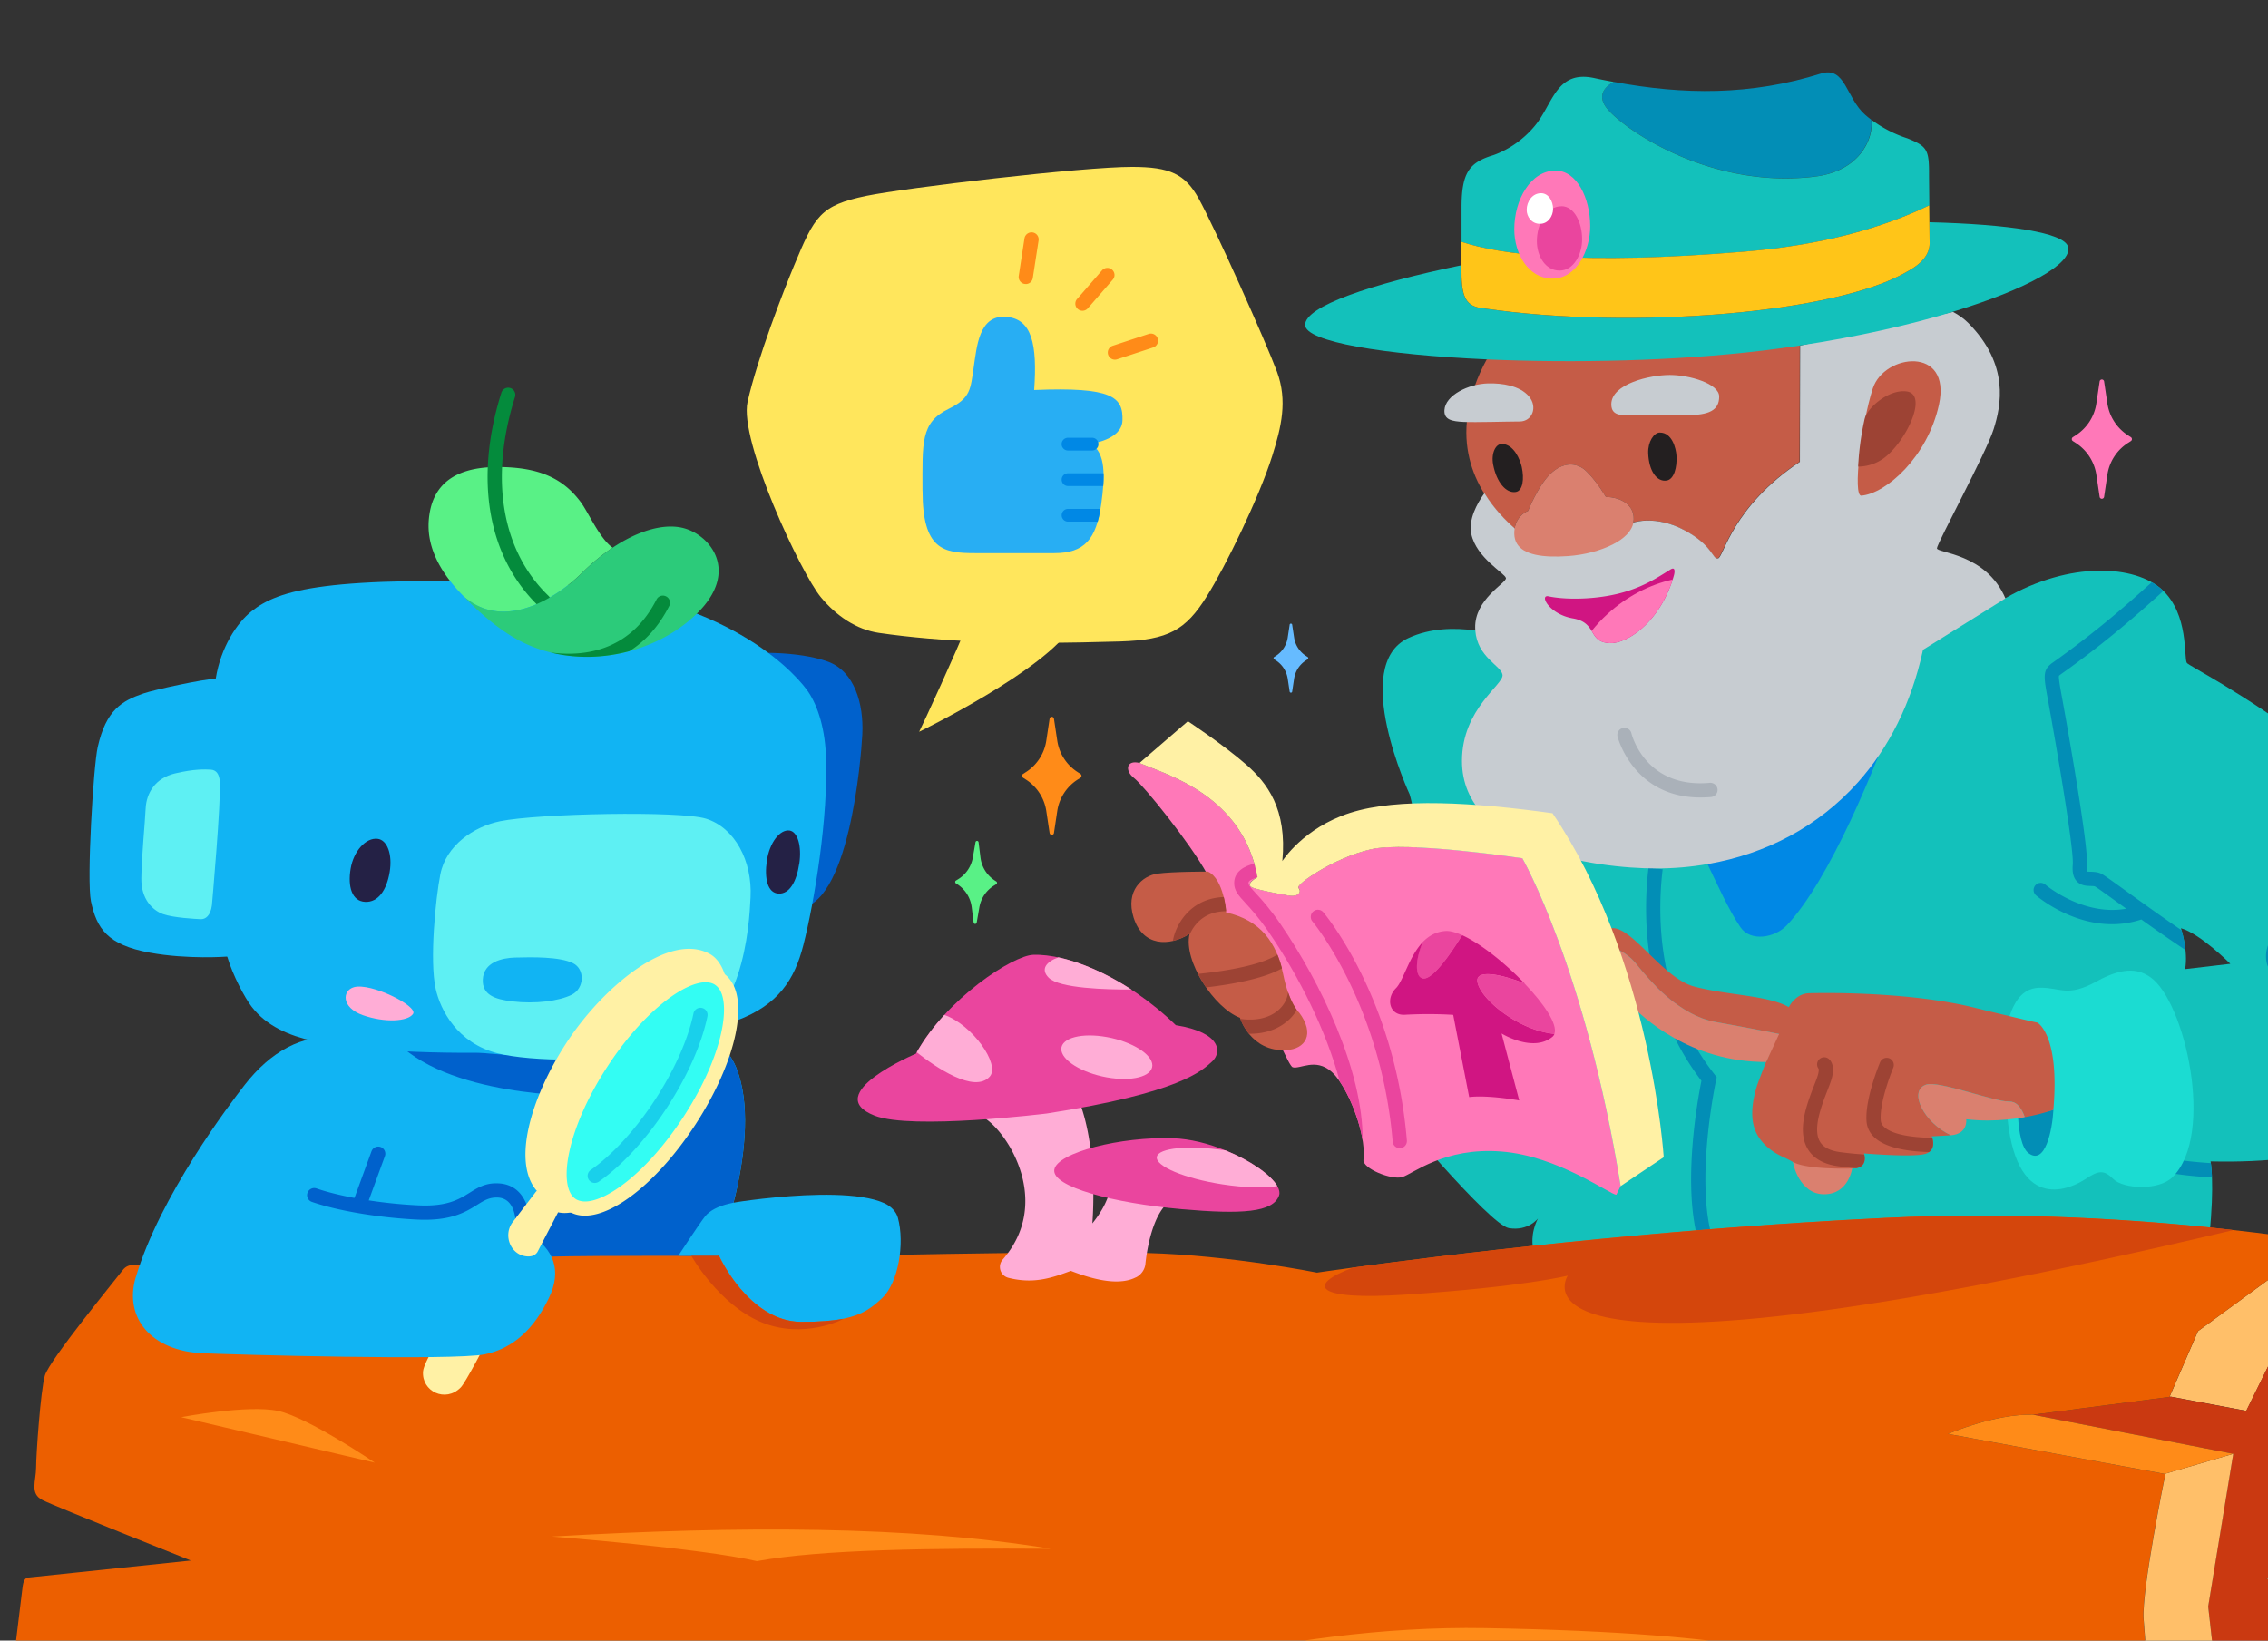 <svg xmlns="http://www.w3.org/2000/svg" width="188" height="136" fill="none">
  <rect width="100%" height="100%" fill="#333333" stroke="none"/>
  <g clip-path="url(#a)">
    <g clip-path="url(#b)">
      <g clip-path="url(#c)">
        <path fill="#FF78B8" d="M176.394 36.087a3.82 3.82 0 0 1-1.707-2.634l-.274-1.84a.187.187 0 0 0-.368 0l-.274 1.84a3.795 3.795 0 0 1-1.707 2.633l-.241.156a.188.188 0 0 0-.085.156v.01c0 .06.033.122.085.155l.241.156a3.82 3.82 0 0 1 1.707 2.633l.274 1.84c.014.09.089.156.184.156.09 0 .17-.066.184-.155l.274-1.84a3.795 3.795 0 0 1 1.707-2.634l.241-.156a.188.188 0 0 0 .085-.156v-.009a.188.188 0 0 0-.085-.156l-.241-.155Z"/>
        <path fill="#FF8B18" d="M89.326 64.005a3.755 3.755 0 0 1-1.687-2.605l-.274-1.821a.183.183 0 0 0-.18-.156c-.09 0-.17.066-.18.156l-.274 1.821a3.755 3.755 0 0 1-1.687 2.605l-.236.151a.182.182 0 0 0-.085.156v.01c0 .06.033.117.085.155l.236.151a3.755 3.755 0 0 1 1.687 2.605l.274 1.822c.015.09.09.155.18.155s.17-.066.18-.155l.274-1.822a3.755 3.755 0 0 1 1.687-2.605l.236-.151a.182.182 0 0 0 .085-.156v-.01a.195.195 0 0 0-.085-.155l-.236-.15Z"/>
        <path fill="#59F186" d="M82.422 72.966a2.663 2.663 0 0 1-1.144-1.86l-.16-1.283c-.01-.061-.062-.113-.123-.113a.132.132 0 0 0-.133.109l-.222 1.274a2.64 2.64 0 0 1-1.229 1.802l-.17.104a.125.125 0 0 0-.061.109v.01c0 .042.019.084.056.108l.166.108a2.663 2.663 0 0 1 1.144 1.86l.16 1.283c.01.061.062.114.123.114a.132.132 0 0 0 .133-.11l.222-1.273a2.64 2.64 0 0 1 1.228-1.803l.17-.104a.125.125 0 0 0 .062-.108v-.01a.126.126 0 0 0-.057-.108l-.165-.109Z"/>
        <path fill="#6BF" d="M108.26 54.378a2.197 2.197 0 0 1-.988-1.525l-.161-1.066a.106.106 0 0 0-.104-.09c-.052 0-.099.038-.104.09l-.161 1.066a2.199 2.199 0 0 1-.987 1.525l-.137.09a.106.106 0 0 0-.048.09c0 .041.019.075.048.093l.137.09c.534.345.893.897.987 1.524l.161 1.067c.01.052.052.09.104.09a.103.103 0 0 0 .104-.09l.161-1.067c.094-.627.453-1.18.988-1.524l.137-.09a.108.108 0 0 0 .047-.09.11.11 0 0 0-.047-.094l-.137-.09Z"/>
        <path fill="#13C1BB" d="M207.446 80.12c-7.661-15.965-25.909-24.723-26.174-25.167-.269-.444.185-4.006-2.041-6.06-2.227-2.052-7.629-2.406-13.026.709-20.403 11.793-40.499 3.581-40.499 3.581s-1.465-.632-3.445-.92c-1.664-.231-3.686-.217-5.52.633-4.859 2.25.109 12.958.109 12.958 1.994 6.82-1.522 25.913-1.522 25.913s8.138 9.764 9.745 10.042c1.607.269 2.411-.797 2.411-.797-.672 1.335-.407 2.402-.407 2.402l56.062-.991c.454-4.276.104-6.145.104-6.145 18.725.482 26.33-9.655 26.33-11.613 0-1.959-.979-2.138-2.127-4.55v.005Zm-26.316.217c.275-1.514-.345-3.388-.345-3.388 1.603.448 4.093 2.95 4.093 2.95l-3.748.438Z"/>
        <path fill="#028EB6" d="M188.503 80.413a.582.582 0 0 1-.539-.359c-.01-.023-.917-2.275 2.24-3.766 2.798-1.321 9.022-.6 9.287-.57a.59.59 0 1 1-.142 1.17c-.061-.01-6.148-.713-8.644.462-2.061.972-1.697 2.124-1.649 2.251a.593.593 0 0 1-.553.802v.01ZM183.356 97.61c-1.205-.067-3.086-.246-3.918-.477a.588.588 0 0 1-.411-.727.585.585 0 0 1 .723-.41c.69.188 2.368.358 3.511.424.029.184.071.576.095 1.19ZM181.157 78.756a132.96 132.96 0 0 1-3.658-2.534c-.44-.312-.86-.614-1.253-.897l-.713-.514c-.903-.651-1.678-1.213-1.872-1.322-.056-.032-.241-.037-.373-.042-.34-.01-.813-.023-1.153-.41-.27-.303-.374-.741-.317-1.374.104-1.288-1.38-9.948-2.113-13.94-.316-1.737-.363-2.213.445-2.79 3.766-2.67 6.304-4.95 8.162-6.615a.49.49 0 0 0 .052-.047c.326.184.614.396.865.627.033.033.066.061.099.094a8.824 8.824 0 0 0-.227.204c-1.876 1.684-4.447 3.987-8.266 6.696-.047.038-.137.099-.161.127-.047.156.114 1.057.194 1.492.024.122 2.278 12.406 2.127 14.251-.033.392.028.496.028.5.024 0 .194.005.303.005.269.01.6.024.912.194.241.137.813.547 1.985 1.392 1.219.882 2.888 2.086 4.608 3.26.085.284.25.916.326 1.643ZM175.07 76.614c-3.474 0-6.158-2.27-6.295-2.388a.589.589 0 1 1 .77-.892c.038.033 3.672 3.096 7.623 1.76a.588.588 0 1 1 .378 1.114 7.674 7.674 0 0 1-2.476.406ZM140.81 102.975c-1.394-4.7-.076-11.874.227-13.379-4.901-6.4-4.854-13.803-4.386-17.673l1.172.141c-.454 3.733-.501 10.906 4.31 17.018l.17.217-.056.269c-.019.08-1.749 8.192-.308 13.062l-1.134.335.005.01Z"/>
        <path fill="#0088e5" d="M157.581 57.7c-2.099 5.965-5.913 15.243-9.467 19.004-.988 1.043-3.001 1.392-3.842.165-.955-1.387-2-3.728-2.737-5.248 4.826-.83 12.775-10.268 16.046-13.926v.005Z"/>
        <path fill="#11b4f3" d="M61.602 108.827c-2.878 1.354-7.457 2.732-14.698 3.426-2.822.269-6.04.439-9.722.462-3.97.024-21.977 4.847-25.498 3.592-3.52-1.256.232-4.196 1.75-10.019 1.148-4.403 5.845-14.483 10.874-19.084 13.65-12.492 28.263-5.3 32.909-2.501.67.405 1.285.816 1.814 1.255.903.746 1.588 1.562 1.976 2.501 2.448 5.941-1.853 16.441-1.853 16.441s1.026.336 2 .859c1.45.774 2.797 1.963.448 3.063v.005Z"/>
        <path fill="#0061cc" d="M59.15 104.905s1.026.335 2 .859c-3.398 1.364-8.611 2.704-16.556 3.407l-2.793-6.739c0-.386 10.364-8.612 10.364-8.612l6.863-7.862c.902.746 1.588 1.562 1.975 2.501 2.448 5.941-1.852 16.442-1.852 16.442v.004ZM48.265 90.833s-11.442.16-15.734-4.837c0 0 11.083 2.954 18.276.566 7.189-2.388-2.542 4.271-2.542 4.271Z"/>
        <path fill="#FFBF69" d="m210.092 128.846-4.008.448-.798-14.176-5.431-6.513-5.614-.896-5.984 5.063-2.056 4.186-6.243-1.175-.118.014 2.358-5.446 10.18-7.442c5.766.878 9.207 1.694 9.207 1.694l7.297 8.566 1.22 15.677h-.01ZM210.293 142.857h-3.304l-.108-9.023s-12.175-.288-19.193-3.044l6.763-.175h.009l4.032.878 11.593.915.203 10.449h.005Z"/>
        <path fill="#CA3911" d="M206.989 142.857h-22.861l-1.091-9.693 2.075-12.642-16.585-3.242 11.301-1.478.118-.014 6.243 1.175 2.056-4.186 5.983-5.063 5.615.896 5.43 6.513.799 14.176-11.688 1.307.057.015-6.763.174c7.018 2.756 19.193 3.044 19.193 3.044l.109 9.023.009-.005Z"/>
        <path fill="#EC5F00" d="m192.37 102.914-10.18 7.442-2.359 5.446-11.3 1.477c-3.214-.094-7.052 1.591-7.052 1.591l17.946 3.317.061.014s-1.98 9.613-1.805 12.02c.113 1.619.468 5.956.685 8.641H.496s1.276-10.5 1.342-11.033c.067-.534.104-1.072.6-1.062l13.38-1.402s-11.229-4.469-12.297-5.012c-1.073-.533-.534-1.604-.53-2.671 0-1.066.37-6.413.728-7.654.355-1.251 5.899-8.004 6.437-8.716.54-.713 1.253-.354 1.966-.354.275 0 2.515.113 5.166.25 4.211.212 9.462.491 9.462.491s10.346-1.053 15.162-1.397c2.972-.213 11.825-.213 18.186-.184 3.965.019 6.966.052 6.966.052s21.056-.491 28.008-.298c6.957.189 14.093 1.628 14.093 1.628s1.068-.16 2.997-.42h.009c6.891-.943 24.737-3.18 44.095-4.115 10.838-.523 20.852.104 28.698.987 2.75.302 5.241.642 7.401.972l.005-.01Z"/>
        <path fill="#FFBF69" d="m183.041 133.164 1.091 9.693h-5.756c-.217-2.681-.572-7.022-.685-8.641-.175-2.402 1.805-12.019 1.805-12.019l-.061-.015 5.685-1.665-2.075 12.642-.004.005Z"/>
        <path fill="#FF8B18" d="m185.115 120.521-5.685 1.666-17.946-3.317s3.838-1.685 7.052-1.591l16.584 3.242h-.005ZM45.75 127.378s12.307.958 16.986 2.038c5.355-.976 14.486-1.085 24.354-1.024-11.57-1.911-25.82-1.916-41.34-1.014ZM15.02 117.482s5.534-1.057 8.03-.519c2.495.538 8.02 4.29 8.02 4.29l-16.05-3.771ZM81.488 142.857c7.874-2.893 24.699-8.183 41.6-7.89 23.192.401 26.58 2.727 26.58 2.727l-15.884 1.572s6.205.476 15.724 3.596h-68.02v-.005Z"/>
        <path fill="#D4460C" d="M185.081 101.985c-62.371 14.709-55.126 3.765-55.126 3.765s-3.616.93-13.512 1.577c-7.534.495-8.177-.798-4.273-2.251h.01c6.89-.944 24.737-3.181 44.095-4.115 10.837-.524 20.852.103 28.697.986l.114.042-.005-.004Z"/>
        <path fill="#FFADD6" d="M94.168 105.892c.434-.222.732-.642.78-1.128v-.009c.156-1.534.85-5.357 2.916-5.503l-5.795-1.26s.133 1.383-1.522 3.426c0 0 .591-6.545-1.36-10.778l-10.261.514s1.025.463 2.675 1.52c2.075 1.33 5.577 7.078 1.522 11.736l-.01.01a.93.93 0 0 0 .478 1.51c2.126.542 3.653-.015 5.175-.576 2.523.986 4.272 1.109 5.388.538 0 0 .009 0 .014-.005v.005Z"/>
        <path fill="#EA459E" d="M86.754 92.31c11.106-1.713 12.916-3.582 13.72-4.313.803-.732.808-2.403-3.006-3.011-4.206-4.082-9.07-5.942-11.83-5.833-1.673.061-7.165 3.591-9.717 8.197 0 0-7.959 3.355-3.422 5.135 3.077 1.208 14.25-.175 14.25-.175h.005Z"/>
        <path fill="#FFADD6" d="M82.046 89.243c-1.276 1.44-4.518-.798-6.054-2.006.624-1.109 1.418-2.152 2.288-3.1 2.306.797 4.655 4.1 3.766 5.106ZM93.785 82.031c-2.055.01-5.974-.094-6.853-.977-.709-.707-.203-1.33.804-1.694h.005c1.758.383 3.885 1.26 6.04 2.667l.004.004ZM95.52 88.322c-.01.925-1.701 1.364-3.785.987-2.085-.378-3.767-1.43-3.762-2.35.01-.925 1.701-1.364 3.785-.987 2.085.378 3.767 1.43 3.762 2.35Z"/>
        <path fill="#EA459E" d="M106.029 99.091c-.491 1.425-3.091 1.586-8.072 1.147-5.662-.5-10.785-1.85-10.563-3.275.227-1.425 5.534-2.751 9.816-2.605 1.456.047 2.996.448 4.376 1.014 2.061.83 3.767 2.03 4.297 2.964.165.283.217.543.141.76l.005-.005Z"/>
        <path fill="#FFADD6" d="M105.887 98.326c-1.083.175-2.741.137-4.561-.146-3.124-.481-5.553-1.5-5.435-2.27.123-.755 2.651-1 5.7-.543 2.06.831 3.766 2.03 4.296 2.964v-.005Z"/>
        <path fill="#1BDCD2" d="M180.096 97.577c-1.162 1.156-4.102.977-4.91.17-.799-.803-1.248-.713-2.316-.005-1.049.694-5.591 3.053-6.456-4.936-.255-2.71-.572-5.677.156-8.566.511-1.477 1.243-2.364 2.581-2.36 1.696 0 2.226.803 4.641-.523 2.41-1.335 3.625-.93 4.457-.35 2.854 1.969 5.383 13.05 1.843 16.57h.004Z"/>
        <path fill="#028EB6" d="M170.215 91.999c-.1 1.732-.695 4.63-2.066 3.596-.576-.434-.789-1.77-.86-2.897l2.93-.699h-.004Z"/>
        <path fill="#DA806F" d="M153.542 96.803s-.269 2.199-2.339 2.199-2.604-2.596-2.585-2.737l4.924.542v-.004Z"/>
        <path fill="#C55C47" d="M170.214 91.999s-.926.349-2.377.613c-.203-.575-.572-1.279-1.224-1.283-1.337 0-5.908-1.775-6.957-1.416-1.512.519-.156 3.19 2.07 4.195-.028.005-.052.01-.08.01l-1.517.085s.444 1.07-.449 1.425c-.889.354-5.171-.01-5.171-.01s.44 1.25-.987 1.246c0 0-3.711.137-4.92-.547a8.432 8.432 0 0 0-.709-.364c-.96-.42-1.844-1.09-2.302-2.029-.577-1.194-.331-2.657.038-3.879.099-.335 1.63-4.332 1.843-4.332-.118-.024-2.306-.463-5.256-.991-3.034-.538-5.435-3.393-6.593-4.823-.836-1.038-2.051-1.557-2.963-1.425-.057-.793.194-1.383.827-1.515 1.697-.35 4.273 4.106 6.948 4.823 2.675.717 6.153.727 7.845 1.708 0 0 .534-1.128 1.697-1.156 3.389-.08 9.277.109 13.649 1.19 1.243.306 2.202.537 2.945.712 1.857.448 2.315.538 2.315.538s1.867.986 1.324 7.215l.004.01Z"/>
        <path fill="#DA806F" d="M167.834 92.613c-.426.075-.908.141-1.418.193-1.031.1-2.198.123-3.431-.019 0 0 .17 1.208-1.262 1.326-2.226-1.01-3.583-3.676-2.07-4.195 1.049-.359 5.619 1.416 6.956 1.416.648 0 1.021.703 1.225 1.283v-.004ZM147.476 85.717l-1.073 2.322c-6.328 0-10.218-3.68-11.409-4.922-1.337-1.397-2.25-3.308-2.33-4.639.912-.132 2.122.387 2.963 1.425 1.158 1.43 3.559 4.28 6.593 4.823 3.035.538 5.261.991 5.261.991h-.005Z"/>
        <path fill="#9D4334" d="M159.902 95.505c-1.488-.038-3.412-.27-4.433-1.133-.454-.387-.704-.863-.747-1.415-.141-1.855 1.073-4.78 1.125-4.904a.595.595 0 0 1 .775-.316c.298.128.44.472.317.774-.014.024-1.158 2.784-1.04 4.356.019.236.123.425.336.604.77.651 2.524.835 3.937.854.071.25.193.854-.27 1.18ZM154.532 95.708a30.381 30.381 0 0 1-1.999-.198c-.851-.118-1.399-.401-1.673-.869-.624-1.057.142-3.02.652-4.322.071-.19.142-.364.198-.529.478-1.274.104-1.803-.08-1.973a.59.59 0 0 0-.879.784c.014.056.038.283-.146.778-.057.161-.123.33-.194.51-.624 1.605-1.48 3.804-.567 5.352.463.788 1.314 1.27 2.528 1.439.511.07 1.026.123 1.503.16.827-.155.718-.887.657-1.132Z"/>
        <path fill="#C55C47" d="m149.187 28.64-.018 9.64c-5.629 3.733-6.305 7.872-6.778 8.004-.468.132-.397-1.07-2.807-2.345-2.401-1.274-4.188-.633-4.188-.633.237-1.49-1.167-2.109-2.268-2.109-.047 0-.6-1.104-1.602-2.105-.837-.84-2.033-.778-3.049.227-1.006 1-1.81 3.034-1.81 3.034s-.94.321-1.115 1.473c-.747-.642-1.735-1.629-2.538-2.945-1.016-1.652-1.739-3.813-1.361-6.442.241-1.694.813-3.242 1.592-4.653l25.938-1.151.004.005Z"/>
        <path fill="#C7CCD1" d="m166.237 49.607-6.834 4.261c-.964 4.47-2.854 8.14-5.392 10.982-3.271 3.662-7.614 5.941-12.439 6.776-1.39.246-2.822.368-4.278.368-5.094 0-16.106-1.566-16.106-8.914 0-4.342 3.492-6.338 3.36-7.145-.128-.774-2.084-1.434-2.255-3.667-.004-.07-.009-.136-.009-.207-.066-2.407 2.614-3.738 2.547-4.139-.066-.396-2.471-1.675-2.873-3.676-.236-1.194.468-2.497 1.092-3.365.803 1.317 1.791 2.298 2.538 2.945-.024.132 9.726.203 9.839-.514 0 0 1.787-.638 4.188.632 2.406 1.279 2.335 2.477 2.807 2.345.468-.132 1.149-4.27 6.778-8.003l.019-9.642 12.666-2.788h.004c.478.25.894.552 1.248.9 3.469 3.479 2.732 6.886 2.122 8.82-.605 1.936-4.702 9.477-4.702 9.878 0 .401 4.078.406 5.676 4.148l.004.005Z"/>
        <path fill="#DA806F" d="M135.396 43.306c-.113.718-.765 1.35-1.71 1.827-1.021.524-2.373.873-3.715.967-.515.038-.997.047-1.428.033-1.918-.066-2.991-.651-3.02-1.878 0-.156.005-.297.029-.43.175-1.15 1.115-1.472 1.115-1.472s.804-2.034 1.81-3.034c1.016-1.01 2.207-1.071 3.049-.227 1.002 1.005 1.555 2.105 1.602 2.105 1.106 0 2.505.618 2.268 2.11Z"/>
        <path fill="#C7CCD1" d="M121.34 34.977c.983.048 3.611-.037 4.636-.037 1.026 0 1.517-1.19.761-2.081-.756-.892-2.226-1.105-3.389-1.076-1.607.042-3.544.972-3.615 2.218-.047.802.624.93 1.607.977ZM135.726 34.416h4.06c1.872 0 2.722-.387 2.722-1.543 0-1.067-2.448-1.789-4.097-1.789-1.65 0-4.845.736-4.845 2.43 0 1.067 1.002.906 2.16.906v-.004Z"/>
        <path fill="#C55C47" d="M154.295 41.089c2.051-.175 5.492-3.219 6.432-7.55 1.064-4.895-4.542-4.22-5.482-1.346-.941 2.87-1.697 8.962-.95 8.896Z"/>
        <path fill="#9D4334" d="M154.035 38.682a3.705 3.705 0 0 0 2.099-.684c1.852-1.355 3.738-5.3 1.914-5.55-1.47-.203-3.271 1.35-3.484 2.288-.505 2.237-.529 3.95-.529 3.95v-.004Z"/>
        <path fill="#231F20" d="M137.601 35.86c1.002 0 1.328 1.307 1.366 1.907.066.967-.203 1.968-.808 2.067-.827.137-1.484-.803-1.536-2.275-.033-.934.472-1.703.973-1.703l.005.004ZM124.483 36.804c1.002 0 1.527 1.307 1.659 1.906.213.968.099 1.973-.487 2.072-.803.137-1.607-.802-1.885-2.275-.175-.934.208-1.703.708-1.703h.005Z"/>
        <path fill="#AAB1B9" d="M140.95 66.11c-5.572 0-6.853-4.993-6.867-5.045a.59.59 0 0 1 1.148-.279c.047.19 1.201 4.587 6.499 4.11a.598.598 0 0 1 .642.534.593.593 0 0 1-.534.642c-.307.028-.6.038-.883.038h-.005Z"/>
        <path fill="#D01582" d="M138.77 47.648a7.6 7.6 0 0 1-.118.397c-1.153 3.6-3.814 5.351-5.246 5.271-.955-.057-1.181-.529-1.47-1.015-.269-.429-.591-.868-1.536-1.033-1.961-.33-2.807-1.944-2.07-1.84 0 0 1.338.335 3.611.141 3.408-.293 5.104-1.477 6.532-2.36.491-.302.297.435.297.435v.004Z"/>
        <path fill="#FF78B8" d="M138.653 48.045c-1.153 3.6-3.814 5.351-5.246 5.271-.954-.057-1.181-.529-1.469-1.015.392-.486.827-.962 1.313-1.401 1.617-1.477 3.502-2.435 5.402-2.86v.005Z"/>
        <path fill="#13C1BB" d="M161.859 25.855h-.005c-3.526 1.072-7.841 2.058-12.666 2.79-.983.15-1.985.287-3.011.41-7.216.878-15.771 1.057-22.931.736-8.517-.382-15.062-1.458-15.062-2.86.004-1.538 5.397-3.379 12.959-4.945v.552c0 2.138.392 2.883 1.8 3.02 12.44 1.826 29.43.387 35.192-3.072 1.337-.731 1.867-1.557 1.81-2.468l-.019-1.595c6.527.165 11.187.845 11.503 2.039.369 1.378-3.365 3.506-9.575 5.389l.005.005Z"/>
        <path fill="#028EB6" d="M150.46 14.633c-8.975 1.128-16.405-4.304-17.388-5.823-.7-1.086.156-1.737.695-2.02 5.813 1.085 11.357 1.133 17.175-.689 2.041-.637 2.07 2.015 3.672 3.421.161.142.326.274.496.402.213 1.453-.86 4.233-4.66 4.714l.01-.005Z"/>
        <path fill="#13C1BB" d="M159.917 17.03c-3.829 1.846-8.81 3.29-15.271 3.828-13.706 1.151-20.318.24-23.494-.807v-2.85c0-2.808.61-3.672 2.42-4.271 0 0 2.047-.529 3.682-2.53 1.479-1.798 1.749-4.606 4.896-3.926.544.118 1.087.227 1.621.32-.539.284-1.399.94-.694 2.02.983 1.52 8.412 6.952 17.387 5.824 3.795-.476 4.873-3.26 4.66-4.714a10.174 10.174 0 0 0 2.978 1.543c1.673.67 1.815.939 1.8 3.143l.024 2.42h-.009Z"/>
        <path fill="#FFC518" d="M159.95 20.017c.057.916-.472 1.737-1.81 2.468-5.761 3.46-22.756 4.899-35.191 3.073-1.408-.137-1.801-.878-1.801-3.02v-2.492c3.181 1.052 9.793 1.958 23.499.807 6.465-.538 11.442-1.982 15.27-3.828l.015 1.397.018 1.595Z"/>
        <path fill="#FF78B8" d="M128.945 14.143c1.763 0 2.869 2.274 2.869 4.615 0 2-1.12 4.337-3.129 4.337-2.008 0-3.162-2.077-3.162-4.082 0-2.478 1.371-4.87 3.422-4.87Z"/>
        <path fill="#EA459E" d="M129.436 17.092c1.054 0 1.711 1.354 1.711 2.751 0 1.194-.666 2.586-1.867 2.586-1.2 0-1.885-1.236-1.885-2.43 0-1.477.817-2.902 2.041-2.902v-.005Z"/>
        <path fill="#fff" d="M127.742 16.016c.614 0 .997.646.997 1.307 0 .566-.392 1.232-1.087 1.232s-1.101-.59-1.101-1.157c0-.703.477-1.382 1.191-1.382Z"/>
        <path fill="#FF78B8" d="m134.337 98.328-.354.712c-.534-.005-4.816-3.218-9.538-3.582-4.731-.368-7.316 1.855-8.214 2.12-.893.263-3.299-.718-3.209-1.43.071-.562.01-1.27-.146-2.02.004-.01 0-.02-.005-.029-.421-2.043-1.536-4.417-2.505-5.262-1.337-1.16-2.585-.184-3.214-.363-.624-.175-5.681-13.454-7.103-16.045-1.423-2.581-5.251-7.31-6.05-7.933-.798-.628-.619-1.52.45-1.25 2.315.986 8.558 2.685 9.787 9.457 0 0-1.162.623-.354.892.798.264 1.871.443 2.854.623.983.184 1.163-.35.894-.619-.265-.269 2.949-2.487 5.983-3.195 3.034-.703 12.576.737 12.576.737s5.242 9.136 8.148 27.177v.01Z"/>
        <path fill="#EA459E" d="M112.948 94.5c-.024-.122-.042-.245-.071-.368.005-.01 0-.019 0-.028-.321-1.567-1.049-3.327-1.815-4.44-1.115-4.215-3.421-8.788-5.884-12.384-.836-1.222-1.479-1.92-1.947-2.43-.558-.609-.931-1.01-.926-1.652.004-.948.841-1.41 1.678-1.604.103.358.193.727.264 1.118l-.109.061c-.354.09-.652.237-.652.43 0 .175.189.387.615.85.463.504 1.167 1.269 2.051 2.562 3.318 4.847 6.834 12.114 6.801 17.885h-.005Z"/>
        <path fill="#FFF1A5" d="m137.911 95.93-3.573 2.397c-2.911-18.04-8.148-27.177-8.148-27.177s-9.542-1.444-12.576-.736c-3.039.703-6.248 2.926-5.983 3.195.269.269.089.802-.894.618-.983-.18-2.051-.359-2.854-.623-.804-.27.354-.892.354-.892-1.233-6.772-7.472-8.476-9.788-9.457l4.017-3.464s2.907 1.911 4.812 3.572c1.758 1.53 3.426 3.7 3.02 8.018 0 0 1.744-2.76 5.624-3.997 3.979-1.27 10.26-.868 16.768.033 8.186 12.043 9.221 28.518 9.221 28.518v-.005Z"/>
        <path fill="#EA459E" d="M116.033 95.184a.594.594 0 0 1-.59-.543c-.955-11.373-6.594-18.187-6.65-18.253a.585.585 0 0 1 .071-.83.586.586 0 0 1 .831.07c.242.288 5.941 7.168 6.924 18.914a.587.587 0 0 1-.538.637h-.052l.004.005ZM121.194 77.525c-.889 1.458-2.538 3.898-3.342 3.563-.624-.26-.477-1.69.081-2.992.477-.495 1.082-.854 1.866-.915.374-.029.851.099 1.395.34v.004Z"/>
        <path fill="#D01582" d="M128.85 85.708a.528.528 0 0 1-.165.241c-1.612 1.336-4.216-.274-4.216-.274l1.465 5.55s-2.609-.472-4.15-.278l-1.323-6.815s-1.739-.137-4.012-.01c-1.272.072-1.603-1.34-.733-2.203.614-.609 1.073-2.624 2.226-3.823-.558 1.303-.704 2.733-.08 2.992.798.335 2.448-2.104 3.341-3.563 1.536.694 3.573 2.327 5.166 3.993-2.094-.817-4.112-1.166-3.89-.085.293 1.453 3.45 4.006 6.381 4.275h-.01Z"/>
        <path fill="#EA459E" d="M128.85 85.709c-2.93-.27-6.082-2.827-6.38-4.276-.222-1.08 1.796-.732 3.89.085 1.625 1.69 2.788 3.412 2.486 4.19h.004Z"/>
        <path fill="#C55C47" d="M100.133 72.254s-2.945-.005-4.193.17c-1.247.174-2.68 1.42-1.97 3.648.76 2.392 2.94 2.411 4.636 1.345-.539 2.227 2.042 6.149 4.178 6.956 0 0 .87 2.836 3.828 2.68 1.607-.085 2.411-1.33 1.078-3.114 0 0-.804-.623-1.333-3.21-.529-2.586-1.862-4.454-4.717-5.087 0 0-.175-2.76-1.507-3.388Z"/>
        <path fill="#9D4334" d="M101.637 75.538c-1.9.005-2.713 1.208-3.039 1.973 0-.033.005-.066.014-.1-.44.275-.907.477-1.38.581a.179.179 0 0 1 .005-.07c.227-1.237 1.4-3.455 4.206-3.559.128.52.18.982.194 1.175ZM106.266 80.277c-1.65.93-4.59 1.382-6.291 1.576a9.966 9.966 0 0 1-.666-1.119c1.531-.15 5.052-.599 6.574-1.604.156.363.279.74.383 1.147ZM107.499 83.712a3.547 3.547 0 0 1-.846.986c-.803.66-1.852 1-3.034 1h-.085a4.352 4.352 0 0 1-.714-1.236c1.239.184 2.326-.052 3.082-.67.505-.415.817-.972.869-1.548.27.788.549 1.237.728 1.472v-.004Z"/>
        <path fill="#0061cc" d="M62.248 54.132s3.852-.212 6.395.722c2.165.798 2.968 3.45 2.836 6.05-.095 1.869-1.087 14.483-5.483 14.417-4.395-.066-3.748-21.189-3.748-21.189Z"/>
        <path fill="#11b4f3" d="M18.843 79.323c.458 1.538 1.427 3.36 2.004 4.115 1.233 1.623 3.138 2.416 5.076 2.85 7.283 1.638 27.08 1.34 35.139-1.685 3.464-1.302 4.797-3.388 5.53-6.257.893-3.492 2.098-10.632 1.871-15.757-.113-2.53-.813-4.375-1.602-5.432-1.376-1.845-7.534-8.25-21.972-8.801-17.96-.685-21.797.552-24.033 2.312-1.21.953-2.552 2.987-2.968 5.56-.01.051 0 .032 0 .032-1.163.062-5.076.911-5.988 1.223-1.787.613-3.105 1.359-3.8 4.445-.364 1.623-.921 11.071-.562 12.784.477 2.265 1.366 3.615 4.872 4.261 3.162.58 6.414.326 6.414.326l.01.024h.009Z"/>
        <path fill="#5ef0f3" d="M36.504 72.462c-.402 2.038-.908 7.177-.388 9.518.388 1.737 1.782 4.502 5.17 5.347 2.562.637 9.24.91 14.406-.52 5.978-1.66 6.409-10.108 6.522-12.42.156-3.034-1.314-5.772-3.686-6.517-2.155-.675-13.91-.434-17.067.207-2.202.449-4.49 2.016-4.957 4.39v-.005ZM17.566 75.042c-.108.864-.529 1.175-.93 1.157-.402-.02-2.274-.114-3.13-.425-.855-.312-1.814-1.227-1.79-2.968.018-1.737.297-4.535.359-5.8.066-1.27.798-2.501 2.424-2.888s2.495-.34 2.963-.316c.468.023.71.372.756.972.119 1.609-.652 10.268-.652 10.268Z"/>
        <path fill="#11b4f3" d="M42.702 79.38c1.427-.038 3.69-.08 4.797.467 1.006.495.95 2.09-.104 2.614s-3.006.783-4.939.552c-1.413-.17-2.495-.529-2.434-1.817.07-1.425 1.564-1.784 2.675-1.817h.005Z"/>
        <path fill="#242145" d="M32.3 72.295c.246-1.481-.203-2.657-.992-2.756-.974-.122-2 1.01-2.245 2.487-.246 1.482.108 2.68 1.2 2.737 1.092.057 1.791-.986 2.037-2.468ZM66.255 71.597c.217-1.482-.147-2.652-.804-2.746-.808-.114-1.668 1.024-1.885 2.505-.218 1.482.066 2.68.973 2.723.908.043 1.494-1 1.711-2.482h.005Z"/>
        <path fill="#FFADD6" d="M29.336 81.838c1.399-.397 5.33 1.562 4.905 2.208-.425.647-2.358.75-4.168.109-1.81-.642-1.697-2.044-.737-2.317Z"/>
        <path fill="#FFF1A5" d="M42.396 102.018s-7.174 9.985-7.325 11.651c-.152 1.661 1.857 2.657 3.128 1.34.766-.792 5.927-11.212 5.927-11.212l-1.735-1.779h.005Z"/>
        <path fill="#11b4f3" d="M11.254 105.892c1.999-6.753 7.788-14.37 9.04-15.97 2.094-2.68 4.75-4.28 7.856-3.902 3.743.453 4.06 4.058 3.421 5.795-.718 1.958-2.736 7.343-2.736 7.343s1.829.137 5.44.543c8.497.957 13.417 3.322 11.224 7.904-1.219 2.544-2.953 4.181-5.317 4.667-2.608.533-20.705.029-23.37-.089-4.282-.184-6.551-2.95-5.563-6.291h.005Z"/>
        <path fill="#0061cc" d="M29.94 100.102a.592.592 0 0 1-.558-.793l1.413-3.87a.595.595 0 0 1 .756-.354.592.592 0 0 1 .355.755l-1.413 3.87a.588.588 0 0 1-.553.387v.005Z"/>
        <path fill="#0061cc" d="M43.334 102.088h-.024a.59.59 0 0 1-.567-.613c0-.085.052-2.124-1.474-2.2-.685-.028-1.102.218-1.72.605-.97.604-2.18 1.349-4.94 1.222-3.185-.151-6.616-.727-8.743-1.463a.59.59 0 1 1 .388-1.114c1.999.694 5.378 1.256 8.412 1.397 2.392.118 3.384-.5 4.259-1.043.657-.41 1.328-.84 2.4-.778 2.156.103 2.642 2.284 2.595 3.421a.592.592 0 0 1-.59.566h.004Z"/>
        <path fill="#FFF1A5" d="M60.273 81.942a1.992 1.992 0 0 0-.685-.807c-2.028-1.312-6.395 1.822-9.76 6.999-3.37 5.181-4.457 10.438-2.434 11.75.307.199.666.298 1.068.302-.832.335-1.583.453-2.202.312l-1.711 3.294c-.194.292-.496.387-.846.363-1.376-.085-2.037-1.755-1.2-2.85l1.965-2.572.071.033c-2.122-2.336-.572-7.725 2.397-12.289 2.93-4.511 8.469-9.287 11.905-7.395.855.472 1.39 1.671 1.437 2.865l-.005-.005Z"/>
        <path fill="#33fdf3" d="M57.157 92.881c-2.86 4.398-6.438 7.32-8.692 7.301h-.005a1.978 1.978 0 0 1-1.068-.302c-2.023-1.312-.936-6.574 2.434-11.75 3.365-5.178 7.732-8.311 9.76-7 .293.194.52.463.685.808.969 2.029-.24 6.512-3.12 10.938l.006.005Z"/>
        <path fill="#FFF1A5" d="M48.483 100.776h-.02a2.573 2.573 0 0 1-1.389-.396c-2.372-1.539-1.399-6.942 2.26-12.572 3.657-5.625 8.204-8.707 10.576-7.169.379.25.681.605.898 1.048 1.097 2.298-.17 6.928-3.152 11.52-2.95 4.53-6.63 7.569-9.169 7.569h-.005Zm10.014-19.348c-1.843 0-5.246 2.524-8.171 7.026-3.403 5.234-4.107 9.963-2.61 10.94.204.131.46.202.752.207 1.782.033 5.18-2.402 8.195-7.031 3.04-4.677 3.848-8.754 3.082-10.364a1.405 1.405 0 0 0-.477-.57c-.208-.138-.468-.204-.766-.204l-.005-.004Z"/>
        <path fill="#00a4e5" d="M49.303 98.067a.601.601 0 0 1-.486-.254.589.589 0 0 1 .146-.821c1.796-1.251 3.758-3.394 5.37-5.876 1.582-2.44 2.703-4.96 3.151-7.102a.59.59 0 0 1 1.158.24c-.477 2.285-1.654 4.951-3.317 7.504-1.72 2.643-3.739 4.847-5.686 6.201a.597.597 0 0 1-.336.104v.004Z" opacity=".5"/>
        <path fill="#59F186" d="M50.777 45.407a17.169 17.169 0 0 0-2.486 2.043c-2.108 2.095-6.499 4.927-9.83 2.006-3.13-3.12-3.035-5.588-2.874-6.749.283-2.038 1.545-3.987 5.652-3.992 3.483 0 5.45.962 6.896 2.902.633.845 1.56 3.016 2.651 3.79h-.01Z"/>
        <path fill="#048B3C" d="M45.053 50.409a.6.6 0 0 1-.411-.165c-4.216-4.068-5.34-10.515-3.082-17.688a.592.592 0 0 1 1.13.354c-2.122 6.735-1.11 12.742 2.774 16.484a.59.59 0 0 1-.411 1.015Z"/>
        <path fill="#2CCB7A" d="M57.763 50.872c-3.573 3.478-9.746 4.766-14.585 2.298-2.288-1.166-4.31-3.275-4.665-3.662-.019-.02-.038-.033-.052-.057 3.337 2.926 7.723.09 9.83-2.005a17.169 17.169 0 0 1 2.486-2.044h.005c2.08-1.387 4.197-2.034 5.823-1.637 2.292.561 4.726 3.624 1.158 7.102v.005Z"/>
        <path fill="#048B3C" d="M55.474 50.235c-.903 1.774-2.061 2.963-3.3 3.742-2.112.576-4.39.646-6.545.108 2.562.35 6.54.043 8.79-4.384a.587.587 0 0 1 .795-.26c.293.147.406.501.26.794Z"/>
        <path fill="#11b4f3" d="M73.11 107.619c-.818.765-1.575 1.374-3.21 1.704-.87.175-1.985.264-3.488.26-1.465-.01-2.717-.637-3.733-1.468-2-1.619-3.077-4.011-3.077-4.011H56.223s1.744-2.662 2.216-3.261c.104-.132.227-.255.383-.368.52-.397 1.295-.666 2.235-.817.421-.07 1.683-.255 3.271-.4 2.916-.274 6.952-.43 8.966.48.6.274.997.718 1.134 1.213.586 2.143.033 5.408-1.314 6.668h-.005Z"/>
        <path fill="#D4460C" d="M69.895 109.323c-.01.066-3.299 1.718-6.768.293-3.549-1.459-5.822-5.508-5.822-5.508h2.292s2.462 5.446 6.81 5.475c1.503.004 2.623-.085 3.488-.26Z"/>
        <path fill="#FFE65C" d="M80.133 51.853c-.733 1.907-3.587 8.113-3.942 8.811 0 0 10.596-5.153 12.685-8.787l-8.738-.024h-.005Z"/>
        <path fill="#FFE65C" d="M105.854 30.82c-.884-2.397-5.151-11.944-6.498-14.37-1.134-2.043-2.396-2.604-5.483-2.614-4.088-.014-18.843 1.737-22.061 2.402-3.838.793-4.287 1.685-5.989 5.776-.831 1.997-3.029 7.626-3.856 11.303-.718 3.204 4.414 14.195 6.082 16.2 1.267 1.525 2.926 2.676 4.812 2.95 5.151.745 11.177.981 20.001.708 4.013-.128 5.42-.949 7.165-3.728 1.569-2.497 4.353-8.221 5.44-11.68.742-2.365 1.276-4.545.387-6.947Z"/>
        <path fill="#28aef3" d="M76.468 40.702c0-4.02-.175-5.667 2.17-6.81 1.847-.9 1.804-1.647 2.07-3.407.264-1.76.439-4.355 2.641-4.223 2.203.132 2.642 2.288 2.377 6.069 6.475-.265 7.387.57 7.317 2.534-.062 1.618-2.647 1.92-2.647 1.92 1.3.722 1.196 2.785.884 5.022-.407 2.911-1.395 4.048-3.88 4.048h-6.58c-2.599 0-4.347-.264-4.347-5.162l-.005.01Z"/>
        <path fill="#0088e5" d="M90.524 37.347h-1.995a.528.528 0 1 1 0-1.057h1.995a.528.528 0 1 1 0 1.057ZM88.004 39.763c0 .293.236.529.53.529h2.915c.029-.369.038-.723.029-1.058h-2.945a.528.528 0 0 0-.53.529ZM91.222 42.185h-2.689a.528.528 0 1 0 0 1.057h2.458c.09-.321.165-.67.231-1.057Z"/>
        <path fill="#FF8B18" d="M85.026 23.544c-.028 0-.061 0-.09-.005a.586.586 0 0 1-.49-.675l.476-3.105a.593.593 0 0 1 .676-.49c.322.046.544.348.492.674l-.478 3.105a.588.588 0 0 1-.58.5l-.006-.004ZM89.728 25.762a.585.585 0 0 1-.388-.146.585.585 0 0 1-.056-.831l2.065-2.374a.587.587 0 0 1 .832-.056.585.585 0 0 1 .056.83l-2.065 2.374a.595.595 0 0 1-.444.203ZM92.413 29.815a.591.591 0 0 1-.184-1.151l2.987-.982c.312-.1.643.066.747.378a.588.588 0 0 1-.378.745l-2.987.982a.627.627 0 0 1-.185.028Z"/>
      </g>
    </g>
  </g>
  <defs>
    <clipPath id="a">
      <path fill="#fff" d="M0 0h188v136H0z"/>
    </clipPath>
    <clipPath id="b">
      <path fill="#fff" d="M0 0h210.788v142.857H0z"/>
    </clipPath>
    <clipPath id="c">
      <path fill="#fff" d="M0 6.002h210.788v136.855H0z"/>
    </clipPath>
  </defs>
<link xmlns=""/><style xmlns="" id="vencord-themes">@import url("blob:https://discord.com/4a1a1304-cd53-43ba-9c9f-182ad85015c2");</style><style xmlns="" id="vencord-custom-css"/><style xmlns="" id="vencord-os-theme-values">:root{}</style></svg>
